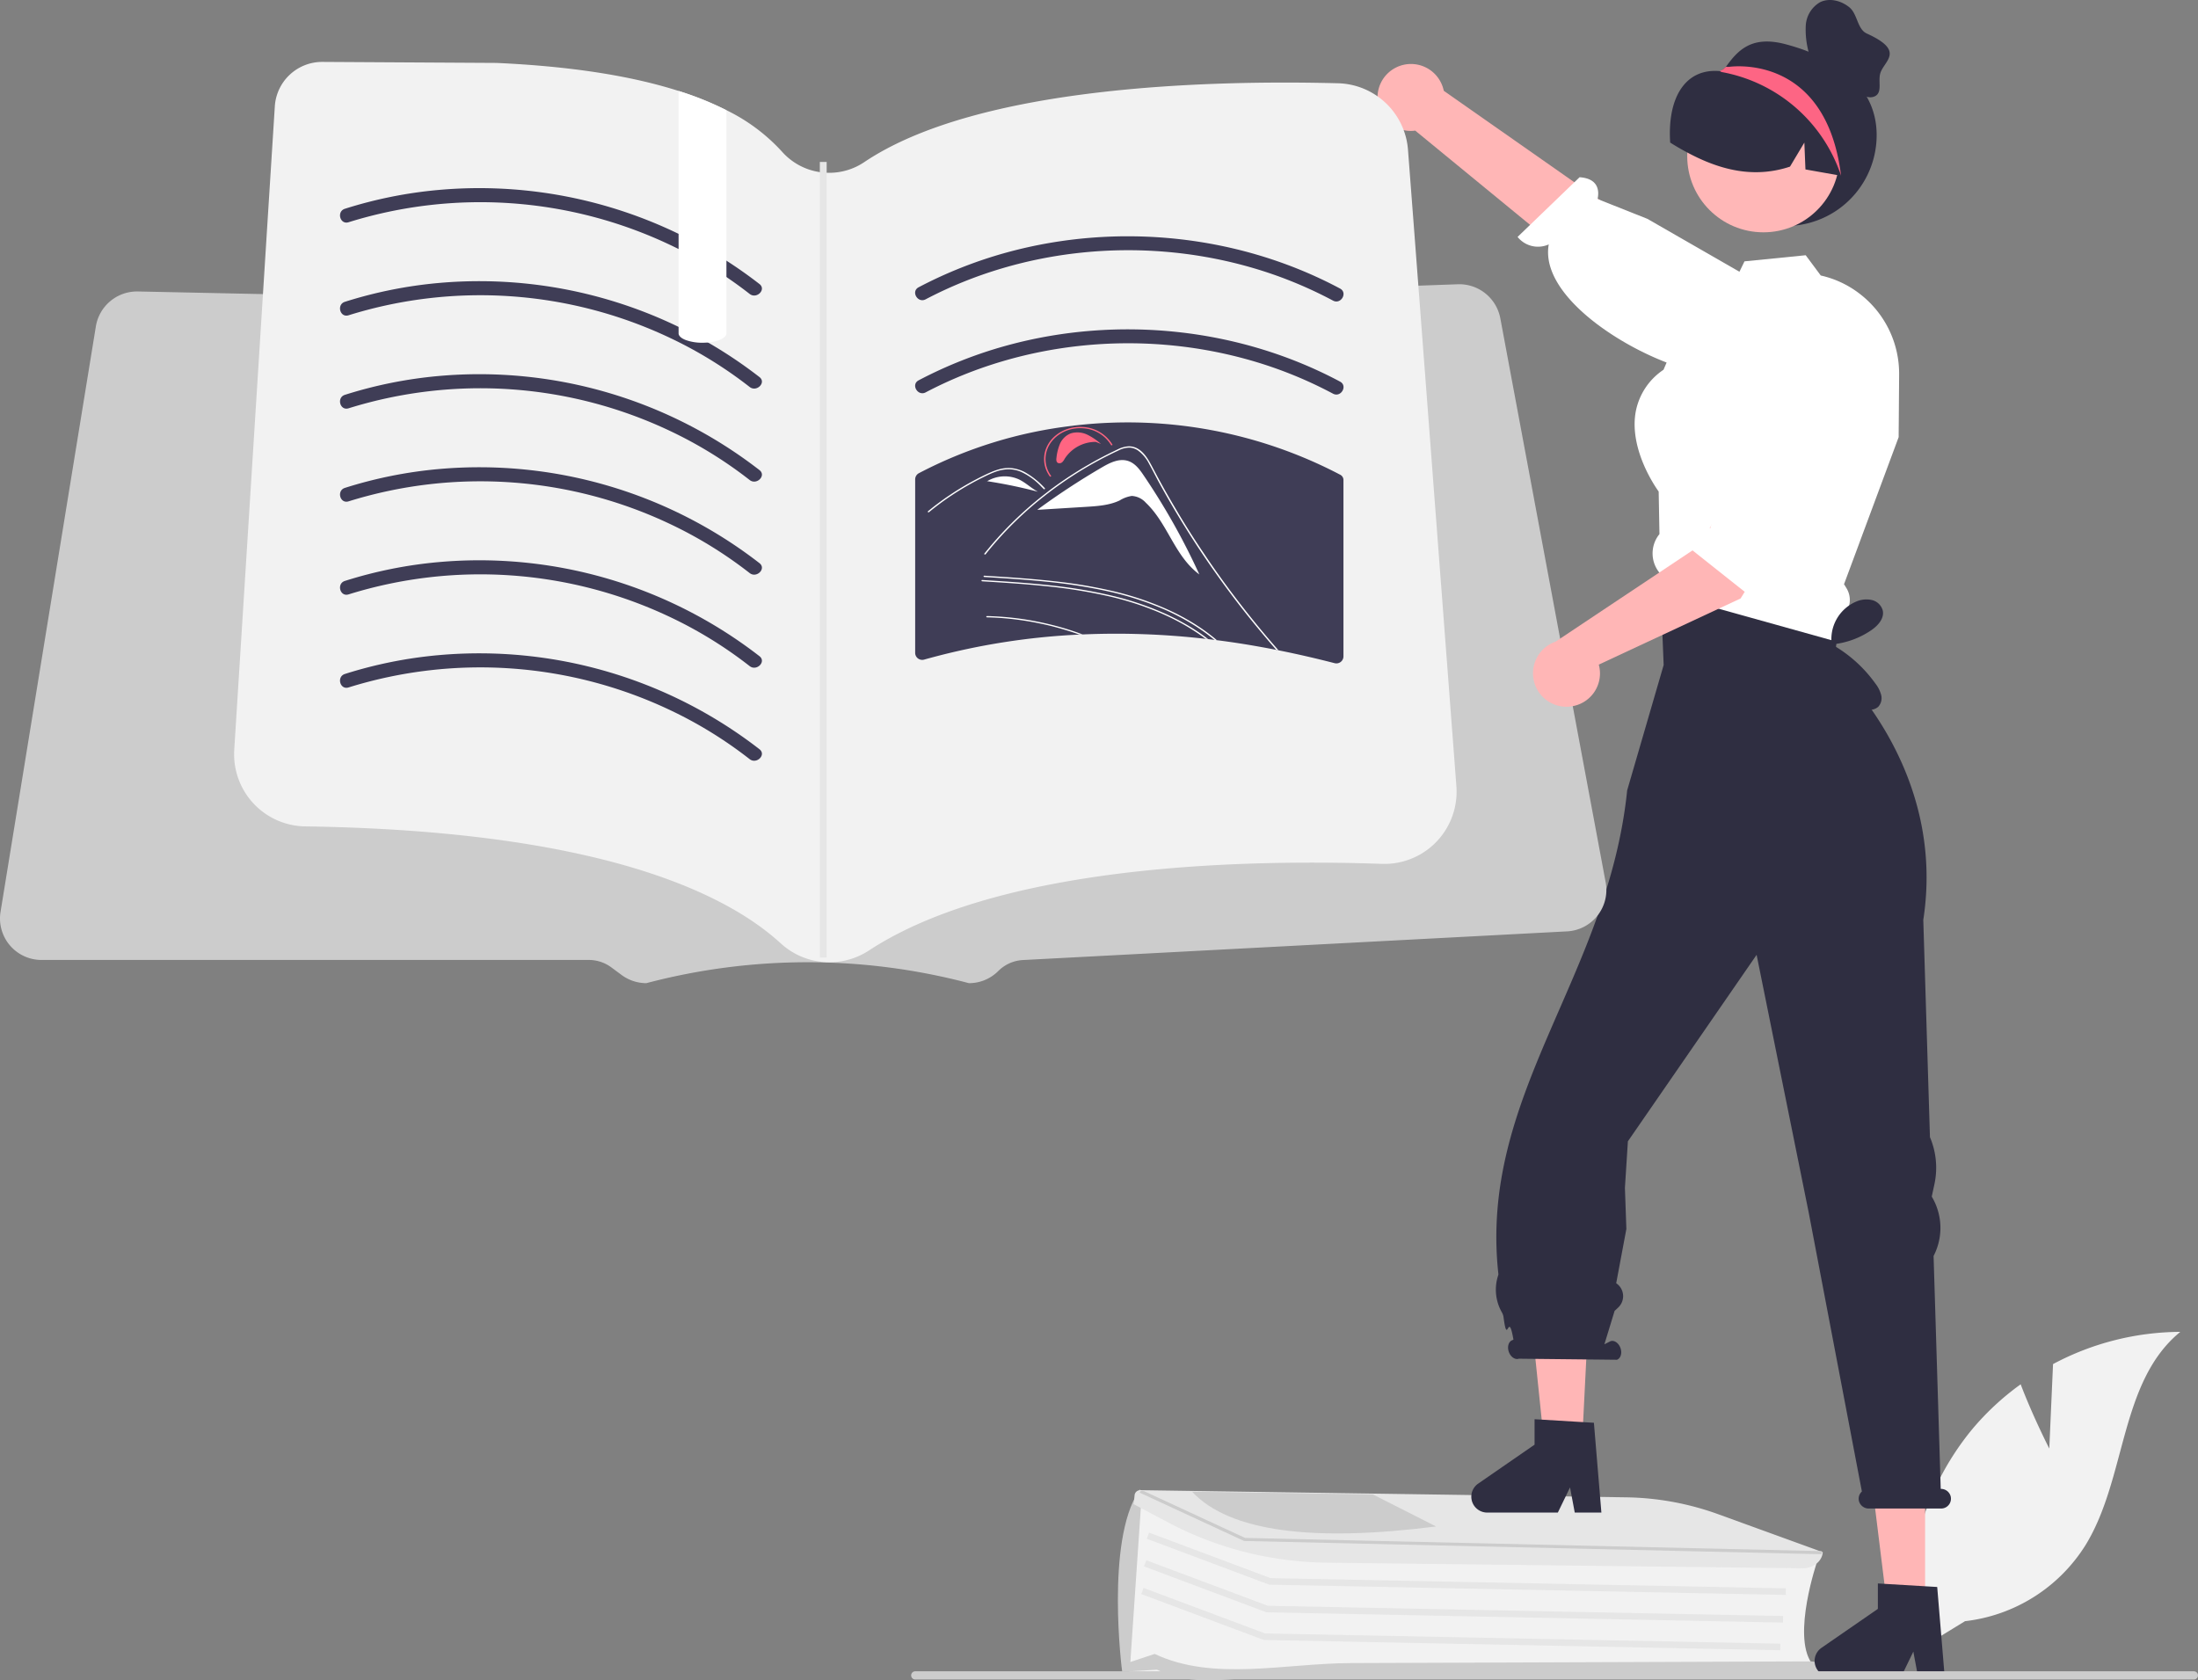 <svg xmlns="http://www.w3.org/2000/svg" width="591.744" height="452.428" viewBox="0 0 591.744 452.428">
  <rect x="0" y="0" width="591.744" height="452.428" fill="#808080" stroke="none"/>
  <g id="undraw_book_lover_re_rwjy" transform="translate(-0.002 0)">
    <path id="Path_21" data-name="Path 21" d="M884.392,631.119l1.011-22.743a73.454,73.454,0,0,1,34.262-8.673c-16.455,13.453-14.4,39.387-25.555,57.478a44.183,44.183,0,0,1-32.4,20.417l-13.77,8.431a74.036,74.036,0,0,1,15.605-59.995,71.517,71.517,0,0,1,13.143-12.212C879.986,622.519,884.392,631.119,884.392,631.119Z" transform="translate(-332.682 -241.108)" fill="#f2f2f2"/>
    <path id="Path_22" data-name="Path 22" d="M648.082,697.637c-7.014-.5-8.843.884-19.454,0H609.173l2.531-46.556,30.627,12.273,152.2,3.736-.089.258c-.069.2-6.826,19.965-1.544,27.45l.219.31-.427,0-139.618,1.28C651.545,696.405,649.594,697.744,648.082,697.637Z" transform="translate(-305.189 -247.053)" fill="#f2f2f2"/>
    <path id="Path_23" data-name="Path 23" d="M655.581,697.843c-13.549-.964-27.578,4.3-39.287-1.643l-9.36.567-.027-.079c-.073-.216-4.494-35.005,4.444-48.494l.394-.594.307,3.2-2.947,43.337,6.531-2.18c15.862,7.466,34.726,2.535,52.88,2.467l123.548-.457c2.588-.009,4.744,1.76,4.813,3.943l.007.213-133.841-.01Q659.3,698.108,655.581,697.843Z" transform="translate(-304.793 -246.65)" fill="#ccc"/>
    <path id="Path_24" data-name="Path 24" d="M521.157,483.42l-139.034-2.763-.142-.053-32.849-12.311.621-1.656,32.707,12.259,138.733,2.756Z" transform="translate(-40.398 -53.994)" fill="#e6e6e6"/>
    <path id="Path_25" data-name="Path 25" d="M520.318,491.839l-139.034-2.763-.141-.053-32.85-12.311.621-1.656,32.708,12.259,138.732,2.756Z" transform="translate(-40.301 -54.968)" fill="#e6e6e6"/>
    <path id="Path_26" data-name="Path 26" d="M519.479,500.259l-139.034-2.764-.141-.053-32.85-12.312.621-1.656,32.708,12.26,138.732,2.757Z" transform="translate(-40.204 -55.942)" fill="#e6e6e6"/>
    <path id="Path_27" data-name="Path 27" d="M657.1,667.2a93.044,93.044,0,0,1-36.9-10.413l-9.637-5.111.252-2.527a1.529,1.529,0,0,1,1.625-1.24l.851.01,129.662,1.909a75.989,75.989,0,0,1,24.877,4.515L796.074,664.6l-.015.149c-.237,2.381-2.638,4.22-5.465,4.187l-127.722-1.5Q659.975,667.408,657.1,667.2Z" transform="translate(-305.349 -246.686)" fill="#e6e6e6"/>
    <path id="Path_28" data-name="Path 28" d="M530.6,470.992l-.029,0-155.488-3.563-.108-.05L346.939,454.4l.285-.434.852.011L375.341,466.6l154.047,3.527,1.234.029Z" transform="translate(-40.144 -52.528)" fill="#ccc"/>
    <path id="Path_29" data-name="Path 29" d="M676.982,649.092l-1.974-.028-44.561-.659-2.112-.029c10.181,10.84,32.694,13.552,65.693,9.352Z" transform="translate(-307.406 -246.74)" fill="#ccc"/>
    <path id="Path_30" data-name="Path 30" d="M553.457,160.387l2.718,6.324-4.443,22.457-45.324-6.3.362-27.384.91-6Z" transform="translate(-58.596 -17.297)" fill="#ffb6b6"/>
    <path id="Path_31" data-name="Path 31" d="M584.163,485.9h-10L569.4,447.327h14.759Z" transform="translate(-65.885 -51.76)" fill="#ffb6b6"/>
    <path id="Path_32" data-name="Path 32" d="M817.87,697.162a4.276,4.276,0,0,0,4.272,4.272h19.024l3.279-6.769,1.274,6.769h7.17l-2.016-24.178-3.259-.191-10.951-.652-1.765-.11v6.849l-15.183,10.489A4.278,4.278,0,0,0,817.87,697.162Z" transform="translate(-329.337 -249.971)" fill="#2f2e41"/>
    <path id="Path_33" data-name="Path 33" d="M479.5,433.366h-10l-5.882-56.783,18.789-1.122Z" transform="translate(-53.645 -43.444)" fill="#ffb6b6"/>
    <path id="Path_34" data-name="Path 34" d="M713.352,647.162a4.276,4.276,0,0,0,4.272,4.272h19.024l3.279-6.769,1.274,6.769h7.17l-2.016-24.178-2.908-.17-11.142-.672-1.925-.11v6.849L715.2,643.641A4.278,4.278,0,0,0,713.352,647.162Z" transform="translate(-317.243 -244.186)" fill="#2f2e41"/>
    <path id="Path_35" data-name="Path 35" d="M840.629,615.641h-.039l-1.923-62.713a16.4,16.4,0,0,0-.215-15.5l-.275-.5.714-3.309a21.078,21.078,0,0,0-1.2-12.686l-1.794-58.5c6.409-41.539-24.136-68.629-24.136-68.629l2.807-21.772-49.406,1.123L766,393.81l-9.824,33.752C751,477.931,716.21,509.59,721.5,557.757a.918.918,0,0,1-.06.407,12.3,12.3,0,0,0,.993,9.923,3.75,3.75,0,0,1,.448,1.231c1.089,8.444,1.231-2.237,2.675,6.132l-.281.142c-1.012.349-1.445,1.751-.969,3.13s1.682,2.215,2.694,1.866l26.411.282c1.012-.349,1.446-1.751.969-3.13s-1.682-2.215-2.694-1.866l-1.643.831,2.749-8.994.964-.9a4.189,4.189,0,0,0-.533-6.545h0l2.738-14.615L755.57,534.6l.8-12.54,34.654-50.214,14.021,69.362,14.322,75.133a2.624,2.624,0,0,0-.822,2.434,2.721,2.721,0,0,0,2.711,2.153H840.7a2.648,2.648,0,0,0,2.55-3.352,2.68,2.68,0,0,0-2.62-1.933Z" transform="translate(-318.108 -214.765)" fill="#2f2e41"/>
    <path id="Path_36" data-name="Path 36" d="M830.354,232.028a24.461,24.461,0,1,1-42.073-16.966l.117-.117c.2-.206.391-.411.6-.607a.01.01,0,0,0,.007,0,.009.009,0,0,0,0-.007,5.135,5.135,0,0,0,.773-.695c3.3-4.614,7.046-8.483,16.115-6.066C818.949,211.047,830.354,218.516,830.354,232.028Z" transform="translate(-325.121 -195.648)" fill="#2f2e41"/>
    <path id="Path_37" data-name="Path 37" d="M684.8,222.348a8.96,8.96,0,0,0,10.151,9.259l63.083,51.772,9.636-16.936-65.039-45.565a9.009,9.009,0,0,0-17.831,1.47Z" transform="translate(-313.939 -196.439)" fill="#ffb6b6"/>
    <path id="Path_38" data-name="Path 38" d="M789.608,302.637s-.019-1.865-10.048-1.793c-12.448.089-46.731-17.782-43.732-34.613a7.039,7.039,0,0,1-8.391-2.013l16.69-16.069c5.237.354,5.291,3.858,4.842,5.871l13.413,5.33,34.935,20.071-6.169,20.161Z" transform="translate(-318.873 -200.43)" fill="#fff"/>
    <circle id="Ellipse_4" data-name="Ellipse 4" cx="20.511" cy="20.511" r="20.511" transform="translate(454.234 21.528)" fill="#ffb7b7"/>
    <path id="Path_39" data-name="Path 39" d="M769.552,347.239a8.234,8.234,0,0,0,.4,10.369,9.116,9.116,0,0,0,.953,3.34,3.777,3.777,0,0,0,.391.592,1.461,1.461,0,0,0,.09.13,6.818,6.818,0,0,0,3.56,2.4l37.546,10.48,4.964,1.384.872.241.481-6.779a6.07,6.07,0,0,0,1.334-7.792l-.692-1.143,4.031-10.841.391-1.073,10.279-27.668.01-1.845.02-1.905.1-13.3a27.127,27.127,0,0,0-10.731-21.641,26.658,26.658,0,0,0-10.279-4.814l-.08-.01-4.062-5.465-16.477,1.645-1.364,2.8-1.655,3.37-11.944,7.11-4.082,9.487-2.758,6.418a17.482,17.482,0,0,0-7.551,11.7c-1.564,9.968,5.415,19.946,6.248,21.09l.211,11.443Z" transform="translate(-322.997 -203.178)" fill="#fff"/>
    <path id="Path_40" data-name="Path 40" d="M820.449,243.757c-.186-.029-.372-.069-.558-.1-3.2-.567-6.4-1.125-9.589-1.7l-.294-7.231-3.865,6.477c-8.816,2.926-17.064,1.272-24.823-2.378a70.084,70.084,0,0,1-7.436-4.1c-.788-12.228,4.156-20.057,13.356-19.236.336.03.577-.313.871-.46a.01.01,0,0,0,.007,0,.009.009,0,0,0,0-.007c.5-.235,1.008-.46,1.517-.665a22.594,22.594,0,0,1,23.717,4.6C819.618,224.932,822.436,234.8,820.449,243.757Z" transform="translate(-324.238 -196.34)" fill="#2f2e41"/>
    <path id="Path_41" data-name="Path 41" d="M821.651,243.84a41.723,41.723,0,0,0-32.122-27.915c-.029-.01-.127-.049-.254-.107-.078-.049-.176-.1-.274-.147.294-.166.577-.313.871-.46a.01.01,0,0,0,.01-.01c.254-.235.509-.47.773-.695l.744.029S817.532,210.4,821.651,243.84Z" transform="translate(-325.996 -196.522)" fill="#fd6584"/>
    <path id="Path_42" data-name="Path 42" d="M835.476,405.593a3.46,3.46,0,0,1-3.552.575,8.235,8.235,0,0,1-3.035-2.22,28.615,28.615,0,0,1-7-12.62l1.125-2a10.99,10.99,0,0,1,6.619-12.093,6.777,6.777,0,0,1,4.176-.363,3.958,3.958,0,0,1,2.878,2.85c.433,2.141-1.35,4.075-3.157,5.3a22.46,22.46,0,0,1-10.573,3.783,36.426,36.426,0,0,1,11.734,10.53,8.628,8.628,0,0,1,1.552,3.048,3.469,3.469,0,0,1-.767,3.207Z" transform="translate(-329.802 -215.304)" fill="#2f2e41"/>
    <path id="f02c4e45-f306-4b42-b3ad-5ddd3016d7d2" d="M543.916,705.256H888.153a1.1,1.1,0,0,0,0-2.205H543.916a1.1,1.1,0,0,0,0,2.205Z" transform="translate(-297.51 -253.066)" fill="#ccc"/>
    <path id="Path_43" data-name="Path 43" d="M642.65,381.639v.576c-1.24-1.453-2.505-2.893-3.758-4.334l-1.578-1.8q-3.344-3.8-6.726-7.565c-2.267-2.505-4.534-5.01-6.827-7.5-.551-.6-1.1-1.2-1.666-1.8a12.967,12.967,0,0,0-1.466-1.4,5.437,5.437,0,0,0-1.791-.99,4.489,4.489,0,0,0-2.3-.025c-.865.2-1.691.514-2.53.777-.865.288-1.716.564-2.58.839-1.729.564-3.444,1.127-5.173,1.691a.171.171,0,0,1-.223-.094l0-.006a.175.175,0,0,1,.125-.238c.426-.138.864-.275,1.3-.413,1.741-.576,3.469-1.14,5.21-1.7.864-.288,1.728-.564,2.593-.839a7.747,7.747,0,0,1,2.505-.5,5.667,5.667,0,0,1,3.682,1.729c.539.5,1.027,1.027,1.516,1.566l1.729,1.879q3.476,3.8,6.9,7.615t6.814,7.678l.488.564C640.158,378.758,641.4,380.2,642.65,381.639Z" transform="translate(-304.823 -212.944)" fill="#fff"/>
    <path id="Path_44" data-name="Path 44" d="M621.992,360.433a4.234,4.234,0,0,0-1.824-1.355l-.712.025A75.213,75.213,0,0,0,640.97,381Z" transform="translate(-306.379 -213.265)" fill="#fff"/>
    <path id="Path_45" data-name="Path 45" d="M697.691,441.769l-28.375-151.93a11.254,11.254,0,0,0-10.687-9.107q-.344-.008-.688,0l-19.33.693-2.08.076-9.647.347-2.08.071-6.205.224-125.125,4.492c-.189.01-.382.01-.571.005l-28.038-.586-10.376-.214-.331-.005-7.658-.163-66.733-1.387-17.693-.372-8.724-.178-2.09-.046-9.948-.2-2.085-.046-10.177-.209-2.085-.046-11.182-.235-1.754-.036-9.973-.209-1.576-.031h-.229a11.223,11.223,0,0,0-11.024,9.372L265.56,449.7a11.163,11.163,0,0,0,11.018,12.961H423.955a10.212,10.212,0,0,1,6.027,1.988l2.794,2.07a11.265,11.265,0,0,0,6.644,2.192,170.172,170.172,0,0,1,86.853,0,11.1,11.1,0,0,0,7.9-3.273,10.132,10.132,0,0,1,6.628-2.952l146.5-7.72a11.164,11.164,0,0,0,10.391-13.2Z" transform="translate(-265.412 -204.2)" fill="#ccc"/>
    <path id="Path_46" data-name="Path 46" d="M665.79,410.245a19.433,19.433,0,0,1-20.118,18.712c-8.507-.3-18.659-.451-29.677-.221-35.982.769-81.187,5.721-108.379,23.531a19.425,19.425,0,0,1-11.54,3.166c-.3-.018-.592-.035-.893-.062a19.391,19.391,0,0,1-11.354-5.032c-14.98-13.707-49.335-30.3-127.975-31.472-.327,0-.646-.018-.964-.035a19.423,19.423,0,0,1-18.163-20.622l7.729-122.66,1.158-18.384L347.649,225a12.772,12.772,0,0,1,12.734-11.964h.08l46.85.274q29.606,1.34,49.043,7.543a84.779,84.779,0,0,1,12.875,5.182,49.5,49.5,0,0,1,14.98,11.186,16.907,16.907,0,0,0,10.169,5.491,16.163,16.163,0,0,0,1.839.168,16.851,16.851,0,0,0,10.2-2.918c30.605-20.507,92.974-22.063,127.417-21.179a19.393,19.393,0,0,1,18.888,17.96l1.4,18.3,1.388,18.243,8.012,105.434,2.228,29.332A20.161,20.161,0,0,1,665.79,410.245Z" transform="translate(-273.66 -196.367)" fill="#f2f2f2"/>
    <path id="Path_47" data-name="Path 47" d="M371.242,260.647a119.26,119.26,0,0,1,86.477,6.067,113.867,113.867,0,0,1,21.49,13.236c1.881,1.477,4.559-1.165,2.657-2.657a123.082,123.082,0,0,0-86.4-25.336,118.23,118.23,0,0,0-25.223,5.067c-2.3.732-1.314,4.361,1,3.623Z" transform="translate(-277.391 -200.814)" fill="#3f3d56"/>
    <path id="Path_48" data-name="Path 48" d="M546.857,283.1c26.249-13.8,57.682-16.806,86.222-8.974a113.648,113.648,0,0,1,23.444,9.321c2.133,1.138,4.033-2.1,1.9-3.245-27.2-14.514-59.852-17.855-89.556-9.764a118.2,118.2,0,0,0-23.9,9.417C542.818,280.986,544.716,284.23,546.857,283.1Z" transform="translate(-297.65 -202.511)" fill="#3f3d56"/>
    <path id="Path_49" data-name="Path 49" d="M546.857,311.434c26.249-13.8,57.682-16.806,86.222-8.974a113.648,113.648,0,0,1,23.444,9.321c2.133,1.138,4.033-2.1,1.9-3.245-27.2-14.514-59.852-17.855-89.556-9.765a118.2,118.2,0,0,0-23.9,9.417c-2.141,1.126-.244,4.37,1.9,3.245Z" transform="translate(-297.65 -205.789)" fill="#3f3d56"/>
    <path id="Path_50" data-name="Path 50" d="M659.34,338.418a1.61,1.61,0,0,0-.926-1.557,123.226,123.226,0,0,0-70.939-13.288c-.153.012-.294.037-.46.049h-.006a3.762,3.762,0,0,0-.448.067,118.692,118.692,0,0,0-41.6,12.822,1.9,1.9,0,0,0-.926,1.631v46.731a1.9,1.9,0,0,0,2.379,1.8c.576-.166,1.153-.325,1.741-.478a186.245,186.245,0,0,1,40.1-6.273l.877-.037a210.077,210.077,0,0,1,33.081,1.19,6.9,6.9,0,0,1,.687.073c.564.061,1.141.129,1.7.2.227.025.442.049.65.086,2.2.276,4.372.589,6.555.926q4.728.754,9.455,1.68c.2.037.4.086.6.123,5.059,1.006,10.093,2.171,15.1,3.458a1.9,1.9,0,0,0,2.379-1.815v-47.32a.155.155,0,0,0-.012-.073Z" transform="translate(-297.652 -209.068)" fill="#3f3d56"/>
    <path id="Path_51" data-name="Path 51" d="M595.393,326.474a6.18,6.18,0,0,0-4.427-.389,5.247,5.247,0,0,0-2.949,2.773,13.337,13.337,0,0,0-.971,3.815c-.078.516-.083,1.168.436,1.409a1.1,1.1,0,0,0,1.115-.221,3.3,3.3,0,0,0,.653-.911,9.917,9.917,0,0,1,8.378-4.555l1.387.553a16.429,16.429,0,0,0-3.622-2.474Z" transform="translate(-302.624 -209.42)" fill="#ff6582"/>
    <path id="Path_52" data-name="Path 52" d="M609.747,338.219c-1.077-1.585-2.352-3.277-4.35-3.794-2.314-.6-4.69.591-6.706,1.766A195.919,195.919,0,0,0,581.3,347.6l.006.062,12.977-.8c3.125-.192,6.358-.41,9.12-1.726a8.6,8.6,0,0,1,3.257-1.213,5.444,5.444,0,0,1,3.773,1.818c5.981,5.669,7.711,14.338,14.421,19.318a182.23,182.23,0,0,0-15.108-26.839Z" transform="translate(-301.964 -210.394)" fill="#fff"/>
    <path id="Path_53" data-name="Path 53" d="M591.644,386.71l-.877.038c-2.092-.751-4.233-1.415-6.4-1.992-1.4-.376-2.831-.714-4.259-1-1.616-.351-3.244-.626-4.872-.864a77.927,77.927,0,0,0-9.356-.789.17.17,0,1,1,0-.338c.4,0,.8.013,1.19.038a78.021,78.021,0,0,1,9.369.914c1.616.263,3.232.576,4.835.927,1.453.326,2.906.689,4.334,1.09Q588.669,385.6,591.644,386.71Z" transform="translate(-300.158 -215.89)" fill="#fff"/>
    <path id="Path_54" data-name="Path 54" d="M627.671,386.841c-.213-.038-.426-.063-.651-.088-.864-.714-1.741-1.39-2.655-2.054-1.14-.827-2.317-1.6-3.52-2.33a62.49,62.49,0,0,0-8.317-4.234,82.928,82.928,0,0,0-14.054-4.435,139.848,139.848,0,0,0-16.621-2.605c-5.586-.576-11.2-.927-16.809-1.278-.238-.013-.25-.363,0-.351.7.05,1.4.088,2.117.138,5.674.351,11.348.752,16.984,1.39a129.477,129.477,0,0,1,16.6,2.881,80.716,80.716,0,0,1,13.6,4.672,61.843,61.843,0,0,1,7.315,3.9c1.49.939,2.931,1.941,4.309,3.006C626.544,385.9,627.12,386.352,627.671,386.841Z" transform="translate(-300.061 -214.468)" fill="#fff"/>
    <path id="Path_55" data-name="Path 55" d="M625.243,386.7a6.811,6.811,0,0,0-.689-.075c-.263-.213-.539-.413-.814-.614a57.291,57.291,0,0,0-6.025-3.77,63.819,63.819,0,0,0-5.824-2.793,81.823,81.823,0,0,0-14.053-4.434,139.809,139.809,0,0,0-16.621-2.605c-5.586-.576-11.2-.927-16.809-1.278-.238-.025-.238-.363,0-.351.714.05,1.415.088,2.117.138,5.674.351,11.348.751,16.984,1.39a129.459,129.459,0,0,1,16.6,2.881,80.3,80.3,0,0,1,13.6,4.672c1.653.751,3.269,1.566,4.847,2.455a51.286,51.286,0,0,1,6.688,4.384Z" transform="translate(-299.988 -214.62)" fill="#fff"/>
    <path id="Path_56" data-name="Path 56" d="M644.3,385.013c-.2-.038-.4-.088-.6-.125-.225-.238-.438-.489-.651-.739q-1.616-1.86-3.194-3.758c-4.146-4.935-8.079-10.02-11.786-15.205q-4.772-6.651-9.056-13.565c-1.365-2.179-2.681-4.384-3.97-6.613q-1.5-2.592-2.931-5.2c-.276-.5-.539-1-.8-1.5-.614-1.177-1.228-2.367-1.879-3.532a9.982,9.982,0,0,0-3.031-3.607,4.435,4.435,0,0,0-2.154-.739,6.513,6.513,0,0,0-3.106.8,101.2,101.2,0,0,0-19.7,12.087,95.225,95.225,0,0,0-16.007,15.819c-.15.175-.476.013-.338-.175.564-.7,1.14-1.4,1.716-2.092a96.016,96.016,0,0,1,15.143-14.391c.012-.013.038-.025.05-.037.488-.388.977-.764,1.478-1.127a102.5,102.5,0,0,1,9.67-6.313q2.555-1.484,5.223-2.818c.438-.225.889-.451,1.34-.664s.9-.438,1.353-.651a7.373,7.373,0,0,1,2.868-.789c3.482-.05,5.273,3.457,6.513,5.824.388.739.789,1.478,1.178,2.217,1.5,2.793,3.069,5.574,4.7,8.317.989,1.7,2.016,3.394,3.056,5.073,1.49,2.392,3.018,4.759,4.609,7.114a.012.012,0,0,0,.012.013h0c1.841,2.781,3.758,5.511,5.737,8.229q5.091,6.97,10.672,13.627Q642.324,382.783,644.3,385.013Z" transform="translate(-300.084 -209.91)" fill="#fff"/>
    <path id="Path_57" data-name="Path 57" d="M601.725,329.012l-.346.151a9.454,9.454,0,0,0-7.637-4.624c-5.128-.364-9.632,3.053-10.042,7.617a7.543,7.543,0,0,0,1.525,5.251l-.322.19a7.856,7.856,0,0,1-1.588-5.468c.426-4.753,5.117-8.312,10.458-7.932a9.845,9.845,0,0,1,7.953,4.815Z" transform="translate(-302.193 -209.226)" fill="#ff6582"/>
    <path id="Path_58" data-name="Path 58" d="M574.382,339.989a9.248,9.248,0,0,0-8.423.536,132.792,132.792,0,0,1,13.668,2.84C577.763,342.391,576.3,340.868,574.382,339.989Z" transform="translate(-300.188 -210.968)" fill="#fff"/>
    <path id="Path_59" data-name="Path 59" d="M565.864,340.69l-.507.367c.171-.128.35-.249.533-.363Z" transform="translate(-300.119 -211.138)" fill="#fff"/>
    <path id="Path_60" data-name="Path 60" d="M579.1,342.353c-.2-.2-.4-.4-.606-.6a17.589,17.589,0,0,0-5.526-4.043,8.843,8.843,0,0,0-3.359-.693,10.6,10.6,0,0,0-3.487.677c-.525.187-1.038.4-1.544.624-.578.259-1.145.535-1.71.813q-1.591.783-3.14,1.636-3.083,1.7-5.972,3.65-1.5,1.014-2.934,2.094-1.336,1-2.617,2.061c-.183.15-.456-.093-.273-.243.225-.187.453-.372.681-.556q.965-.777,1.961-1.523,1.816-1.364,3.727-2.623,2.971-1.959,6.146-3.652,1.587-.845,3.217-1.62c.328-.156.66-.308,1-.452a17.048,17.048,0,0,1,2.368-.858,9.412,9.412,0,0,1,3.576-.313,10.1,10.1,0,0,1,3.3,1.016,21.65,21.65,0,0,1,5.47,4.362C579.541,342.274,579.269,342.518,579.1,342.353Z" transform="translate(-298.096 -210.674)" fill="#fff"/>
    <path id="Path_61" data-name="Path 61" d="M371.242,288.976a119.26,119.26,0,0,1,86.477,6.067,113.87,113.87,0,0,1,21.49,13.236c1.881,1.477,4.559-1.165,2.657-2.657a123.082,123.082,0,0,0-86.4-25.336,118.23,118.23,0,0,0-25.223,5.067c-2.3.732-1.314,4.361,1,3.623Z" transform="translate(-277.391 -204.092)" fill="#3f3d56"/>
    <path id="Path_62" data-name="Path 62" d="M371.242,317.3a119.26,119.26,0,0,1,86.477,6.067,113.869,113.869,0,0,1,21.49,13.236c1.881,1.477,4.558-1.165,2.657-2.657a123.082,123.082,0,0,0-86.4-25.337,118.229,118.229,0,0,0-25.223,5.067c-2.3.732-1.314,4.361,1,3.623Z" transform="translate(-277.391 -207.369)" fill="#3f3d56"/>
    <path id="Path_63" data-name="Path 63" d="M371.242,345.632a119.26,119.26,0,0,1,86.477,6.067,113.87,113.87,0,0,1,21.49,13.236c1.881,1.477,4.559-1.165,2.657-2.657a123.082,123.082,0,0,0-86.4-25.336,118.23,118.23,0,0,0-25.223,5.067c-2.3.732-1.314,4.361,1,3.623Z" transform="translate(-277.391 -210.647)" fill="#3f3d56"/>
    <path id="Path_64" data-name="Path 64" d="M371.242,373.96a119.26,119.26,0,0,1,86.477,6.067,113.866,113.866,0,0,1,21.49,13.236c1.881,1.477,4.558-1.165,2.657-2.657a123.082,123.082,0,0,0-86.4-25.337,118.226,118.226,0,0,0-25.223,5.067c-2.3.732-1.314,4.361,1,3.623Z" transform="translate(-277.391 -213.925)" fill="#3f3d56"/>
    <path id="Path_65" data-name="Path 65" d="M371.242,402.289a119.26,119.26,0,0,1,86.477,6.067,113.862,113.862,0,0,1,21.49,13.236c1.881,1.477,4.558-1.165,2.657-2.657a123.082,123.082,0,0,0-86.4-25.337,118.226,118.226,0,0,0-25.223,5.067c-2.3.732-1.314,4.361,1,3.623Z" transform="translate(-277.391 -217.203)" fill="#3f3d56"/>
    <path id="Path_66" data-name="Path 66" d="M484.888,227.061v60.07c0,1.194-2.087,2.193-4.9,2.467a.2.2,0,0,0-.071.009c-.469.035-.964.062-1.468.062a12.885,12.885,0,0,1-4.554-.743c-.133-.053-.265-.115-.4-.168-.124-.071-.256-.133-.38-.2-.7-.416-1.105-.9-1.105-1.424V221.879a84.781,84.781,0,0,1,12.875,5.182Z" transform="translate(-289.318 -197.39)" fill="#fff"/>
    <rect id="Rectangle_15" data-name="Rectangle 15" width="1.84" height="214.206" transform="translate(220.718 43.603)" fill="#e6e6e6"/>
    <path id="Path_67" data-name="Path 67" d="M742.019,399.69a8.96,8.96,0,0,0,7.825-11.293l38.181-17.823,22.987-37.184L792.944,326.1l-15.507,29.964-39.248,26.155a9.009,9.009,0,0,0,3.831,17.477Z" transform="translate(-319.416 -209.449)" fill="#ffb6b6"/>
    <path id="Path_68" data-name="Path 68" d="M830.753,293.917s4.5,1.469-.439,10.2c-3.954,6.988-23.215,47.237-31.076,55.14a7.039,7.039,0,0,1-.878,8.585l-18.148-14.4c-.347-5.238,3.119-5.757,5.174-5.581l4.175-14.8,14.562-36.5,23.4-3.759Z" transform="translate(-324.977 -205.596)" fill="#fff"/>
    <path id="Path_69" data-name="Path 69" d="M835.189,214.09c.858-3.469,7.083-6.031-3.58-10.874-2.588-1.175-2.481-5.224-4.67-7.036s-5.395-2.653-7.939-1.386a7.756,7.756,0,0,0-3.825,6.216,22.9,22.9,0,0,0,.868,7.527l-.207.3,12.672,9.7c1.552,1.188,3.581,2.431,5.321,1.54C835.8,219.065,834.658,216.238,835.189,214.09Z" transform="translate(-329.022 -194.186)" fill="#2f2e41"/>
  </g>
</svg>

